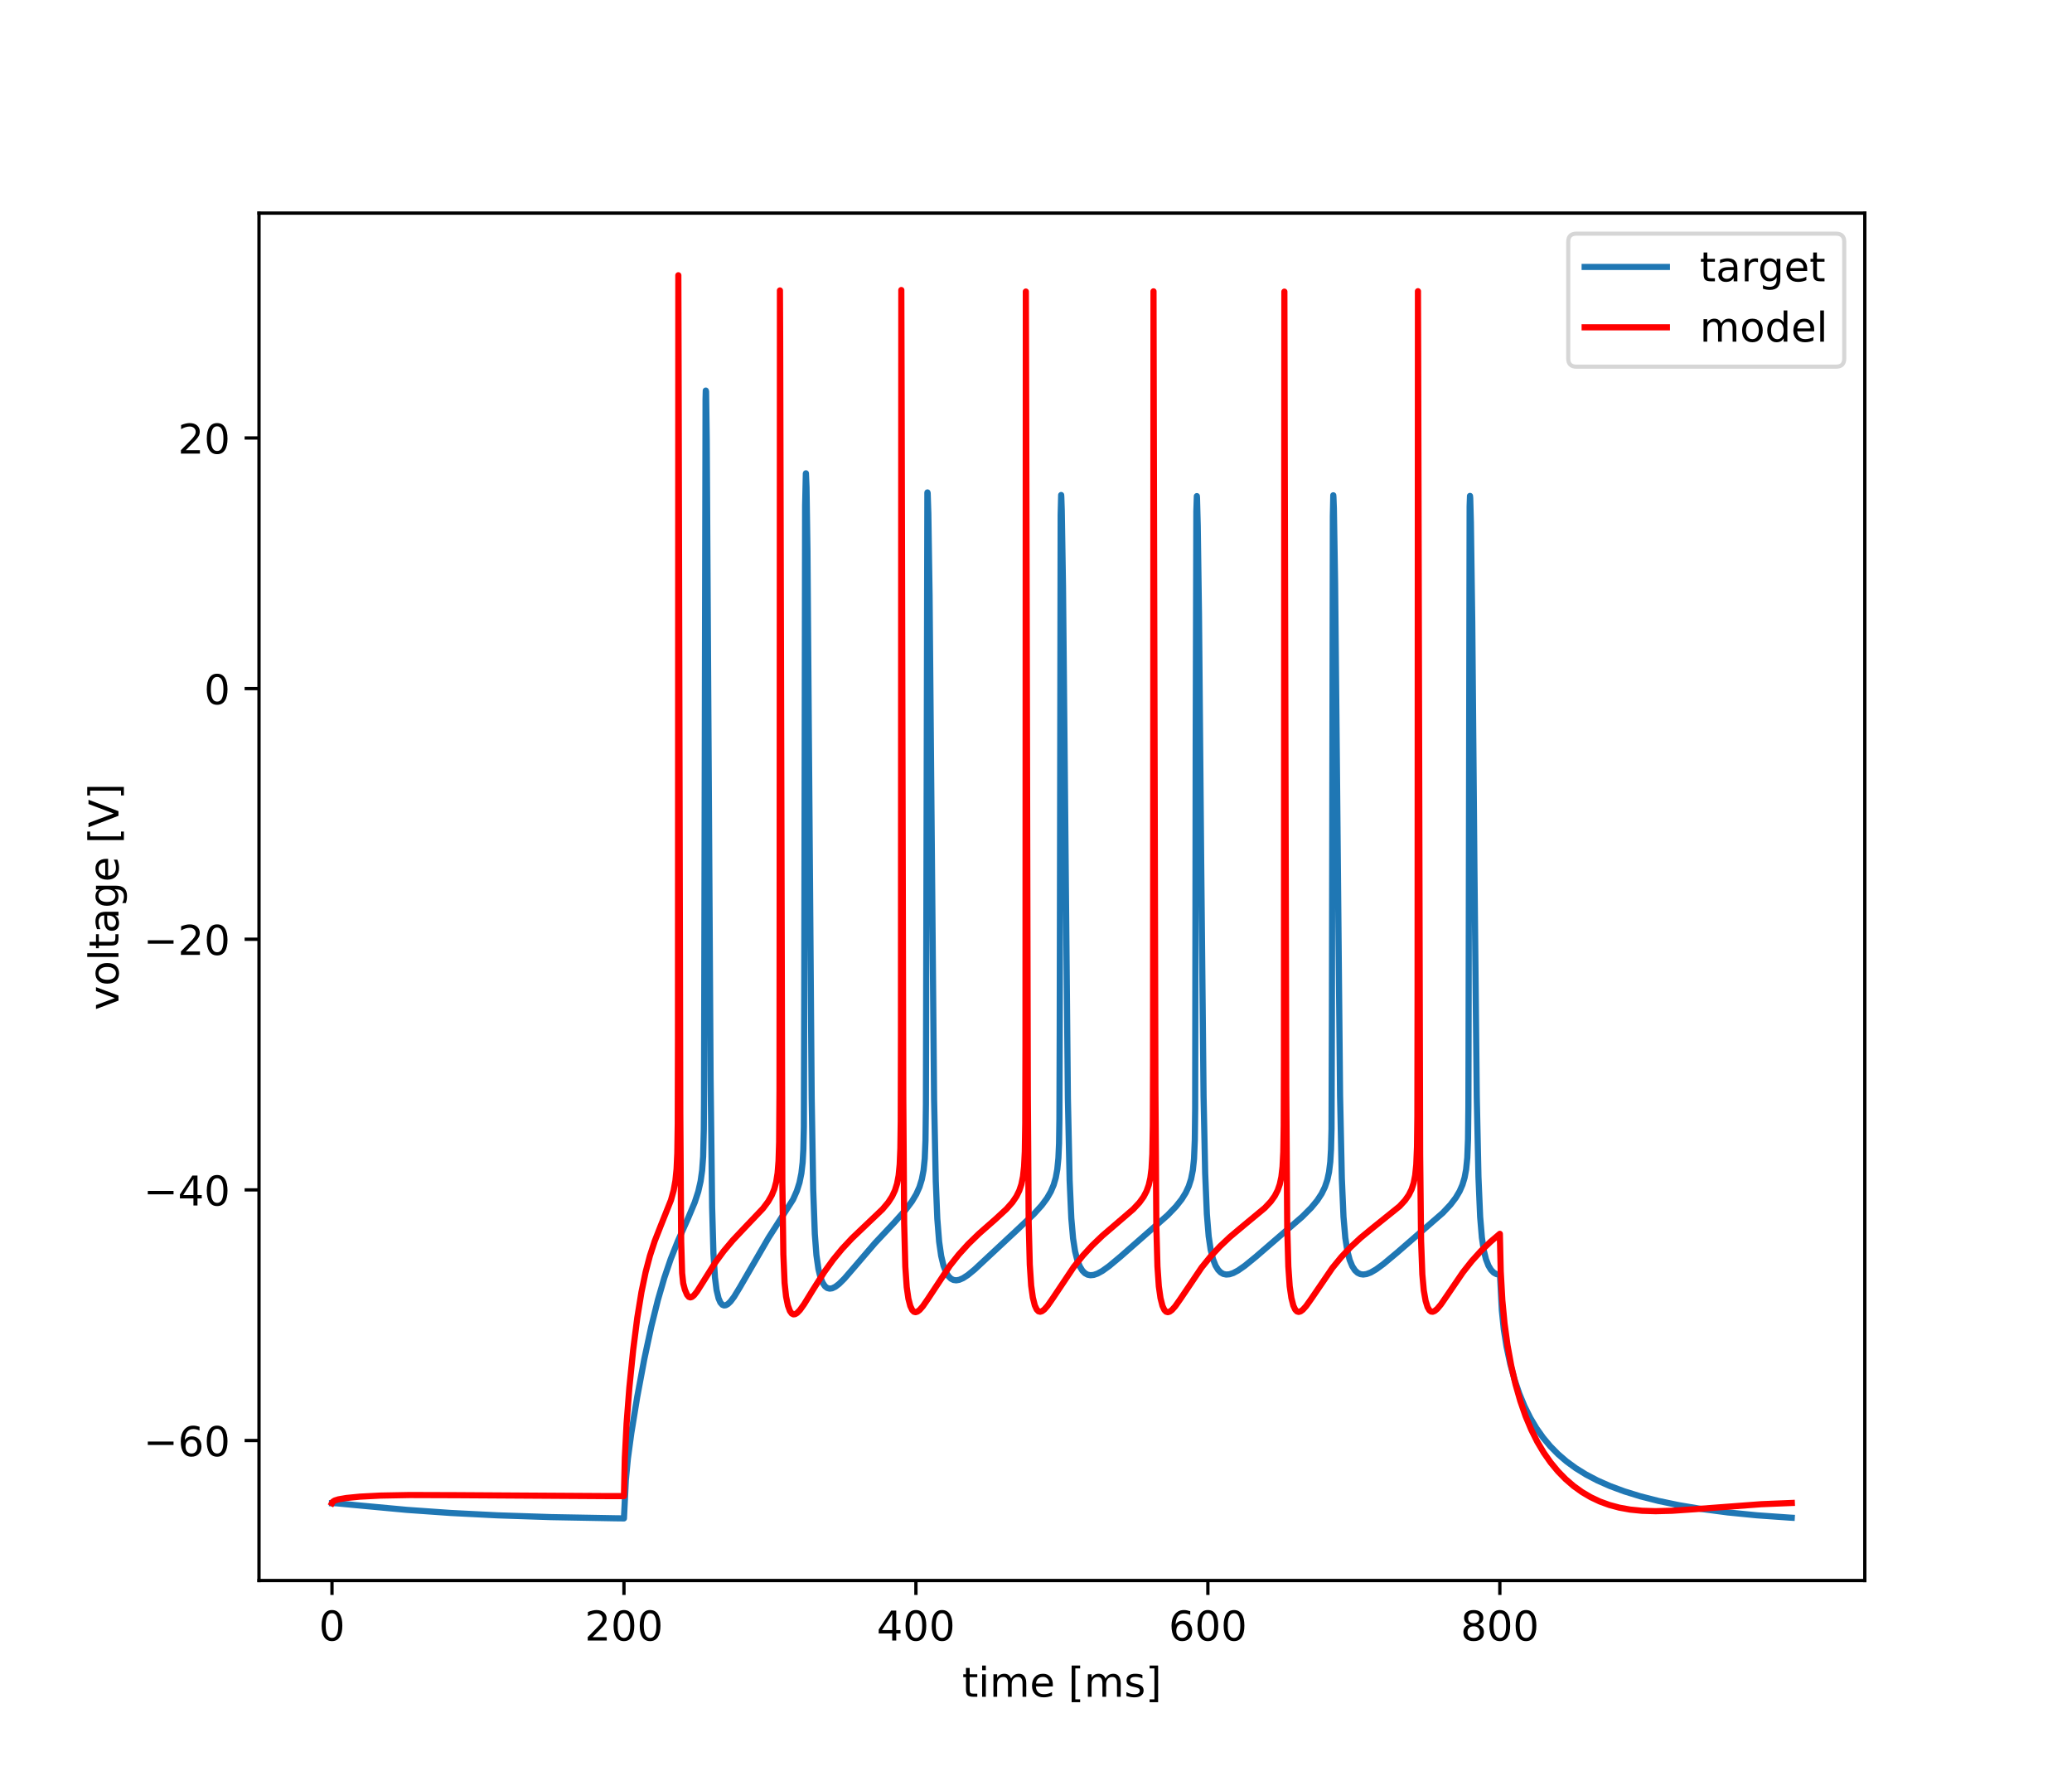 <?xml version="1.0" encoding="utf-8" standalone="no"?>
<!DOCTYPE svg PUBLIC "-//W3C//DTD SVG 1.1//EN"
  "http://www.w3.org/Graphics/SVG/1.1/DTD/svg11.dtd">
<!-- Created with matplotlib (https://matplotlib.org/) -->
<svg height="432pt" version="1.1" viewBox="0 0 504 432" width="504pt" xmlns="http://www.w3.org/2000/svg" xmlns:xlink="http://www.w3.org/1999/xlink">
 <defs>
  <style type="text/css">
*{stroke-linecap:butt;stroke-linejoin:round;}
  </style>
 </defs>
 <g id="figure_1">
  <g id="patch_1">
   <path d="M 0 432 
L 504 432 
L 504 0 
L 0 0 
z
" style="fill:#ffffff;"/>
  </g>
  <g id="axes_1">
   <g id="patch_2">
    <path d="M 63 384.48 
L 453.6 384.48 
L 453.6 51.84 
L 63 51.84 
z
" style="fill:#ffffff;"/>
   </g>
   <g id="matplotlib.axis_1">
    <g id="xtick_1">
     <g id="line2d_1">
      <defs>
       <path d="M 0 0 
L 0 3.5 
" id="md2b9aa6138" style="stroke:#000000;stroke-width:0.8;"/>
      </defs>
      <g>
       <use style="stroke:#000000;stroke-width:0.8;" x="80.755" xlink:href="#md2b9aa6138" y="384.48"/>
      </g>
     </g>
     <g id="text_1">
      <!-- 0 -->
      <defs>
       <path d="M 31.781 66.406 
Q 24.172 66.406 20.328 58.906 
Q 16.5 51.422 16.5 36.375 
Q 16.5 21.391 20.328 13.891 
Q 24.172 6.391 31.781 6.391 
Q 39.453 6.391 43.281 13.891 
Q 47.125 21.391 47.125 36.375 
Q 47.125 51.422 43.281 58.906 
Q 39.453 66.406 31.781 66.406 
z
M 31.781 74.219 
Q 44.047 74.219 50.516 64.516 
Q 56.984 54.828 56.984 36.375 
Q 56.984 17.969 50.516 8.266 
Q 44.047 -1.422 31.781 -1.422 
Q 19.531 -1.422 13.062 8.266 
Q 6.594 17.969 6.594 36.375 
Q 6.594 54.828 13.062 64.516 
Q 19.531 74.219 31.781 74.219 
z
" id="DejaVuSans-48"/>
      </defs>
      <g transform="translate(77.573 399.078)scale(0.1 -0.1)">
       <use xlink:href="#DejaVuSans-48"/>
      </g>
     </g>
    </g>
    <g id="xtick_2">
     <g id="line2d_2">
      <g>
       <use style="stroke:#000000;stroke-width:0.8;" x="151.773" xlink:href="#md2b9aa6138" y="384.48"/>
      </g>
     </g>
     <g id="text_2">
      <!-- 200 -->
      <defs>
       <path d="M 19.188 8.297 
L 53.609 8.297 
L 53.609 0 
L 7.328 0 
L 7.328 8.297 
Q 12.938 14.109 22.625 23.891 
Q 32.328 33.688 34.812 36.531 
Q 39.547 41.844 41.422 45.531 
Q 43.312 49.219 43.312 52.781 
Q 43.312 58.594 39.234 62.25 
Q 35.156 65.922 28.609 65.922 
Q 23.969 65.922 18.812 64.312 
Q 13.672 62.703 7.812 59.422 
L 7.812 69.391 
Q 13.766 71.781 18.938 73 
Q 24.125 74.219 28.422 74.219 
Q 39.75 74.219 46.484 68.547 
Q 53.219 62.891 53.219 53.422 
Q 53.219 48.922 51.531 44.891 
Q 49.859 40.875 45.406 35.406 
Q 44.188 33.984 37.641 27.219 
Q 31.109 20.453 19.188 8.297 
z
" id="DejaVuSans-50"/>
      </defs>
      <g transform="translate(142.229 399.078)scale(0.1 -0.1)">
       <use xlink:href="#DejaVuSans-50"/>
       <use x="63.623" xlink:href="#DejaVuSans-48"/>
       <use x="127.246" xlink:href="#DejaVuSans-48"/>
      </g>
     </g>
    </g>
    <g id="xtick_3">
     <g id="line2d_3">
      <g>
       <use style="stroke:#000000;stroke-width:0.8;" x="222.791" xlink:href="#md2b9aa6138" y="384.48"/>
      </g>
     </g>
     <g id="text_3">
      <!-- 400 -->
      <defs>
       <path d="M 37.797 64.312 
L 12.891 25.391 
L 37.797 25.391 
z
M 35.203 72.906 
L 47.609 72.906 
L 47.609 25.391 
L 58.016 25.391 
L 58.016 17.188 
L 47.609 17.188 
L 47.609 0 
L 37.797 0 
L 37.797 17.188 
L 4.891 17.188 
L 4.891 26.703 
z
" id="DejaVuSans-52"/>
      </defs>
      <g transform="translate(213.247 399.078)scale(0.1 -0.1)">
       <use xlink:href="#DejaVuSans-52"/>
       <use x="63.623" xlink:href="#DejaVuSans-48"/>
       <use x="127.246" xlink:href="#DejaVuSans-48"/>
      </g>
     </g>
    </g>
    <g id="xtick_4">
     <g id="line2d_4">
      <g>
       <use style="stroke:#000000;stroke-width:0.8;" x="293.809" xlink:href="#md2b9aa6138" y="384.48"/>
      </g>
     </g>
     <g id="text_4">
      <!-- 600 -->
      <defs>
       <path d="M 33.016 40.375 
Q 26.375 40.375 22.484 35.828 
Q 18.609 31.297 18.609 23.391 
Q 18.609 15.531 22.484 10.953 
Q 26.375 6.391 33.016 6.391 
Q 39.656 6.391 43.531 10.953 
Q 47.406 15.531 47.406 23.391 
Q 47.406 31.297 43.531 35.828 
Q 39.656 40.375 33.016 40.375 
z
M 52.594 71.297 
L 52.594 62.312 
Q 48.875 64.062 45.094 64.984 
Q 41.312 65.922 37.594 65.922 
Q 27.828 65.922 22.672 59.328 
Q 17.531 52.734 16.797 39.406 
Q 19.672 43.656 24.016 45.922 
Q 28.375 48.188 33.594 48.188 
Q 44.578 48.188 50.953 41.516 
Q 57.328 34.859 57.328 23.391 
Q 57.328 12.156 50.688 5.359 
Q 44.047 -1.422 33.016 -1.422 
Q 20.359 -1.422 13.672 8.266 
Q 6.984 17.969 6.984 36.375 
Q 6.984 53.656 15.188 63.938 
Q 23.391 74.219 37.203 74.219 
Q 40.922 74.219 44.703 73.484 
Q 48.484 72.75 52.594 71.297 
z
" id="DejaVuSans-54"/>
      </defs>
      <g transform="translate(284.265 399.078)scale(0.1 -0.1)">
       <use xlink:href="#DejaVuSans-54"/>
       <use x="63.623" xlink:href="#DejaVuSans-48"/>
       <use x="127.246" xlink:href="#DejaVuSans-48"/>
      </g>
     </g>
    </g>
    <g id="xtick_5">
     <g id="line2d_5">
      <g>
       <use style="stroke:#000000;stroke-width:0.8;" x="364.827" xlink:href="#md2b9aa6138" y="384.48"/>
      </g>
     </g>
     <g id="text_5">
      <!-- 800 -->
      <defs>
       <path d="M 31.781 34.625 
Q 24.75 34.625 20.719 30.859 
Q 16.703 27.094 16.703 20.516 
Q 16.703 13.922 20.719 10.156 
Q 24.75 6.391 31.781 6.391 
Q 38.812 6.391 42.859 10.172 
Q 46.922 13.969 46.922 20.516 
Q 46.922 27.094 42.891 30.859 
Q 38.875 34.625 31.781 34.625 
z
M 21.922 38.812 
Q 15.578 40.375 12.031 44.719 
Q 8.5 49.078 8.5 55.328 
Q 8.5 64.062 14.719 69.141 
Q 20.953 74.219 31.781 74.219 
Q 42.672 74.219 48.875 69.141 
Q 55.078 64.062 55.078 55.328 
Q 55.078 49.078 51.531 44.719 
Q 48 40.375 41.703 38.812 
Q 48.828 37.156 52.797 32.312 
Q 56.781 27.484 56.781 20.516 
Q 56.781 9.906 50.312 4.234 
Q 43.844 -1.422 31.781 -1.422 
Q 19.734 -1.422 13.25 4.234 
Q 6.781 9.906 6.781 20.516 
Q 6.781 27.484 10.781 32.312 
Q 14.797 37.156 21.922 38.812 
z
M 18.312 54.391 
Q 18.312 48.734 21.844 45.562 
Q 25.391 42.391 31.781 42.391 
Q 38.141 42.391 41.719 45.562 
Q 45.312 48.734 45.312 54.391 
Q 45.312 60.062 41.719 63.234 
Q 38.141 66.406 31.781 66.406 
Q 25.391 66.406 21.844 63.234 
Q 18.312 60.062 18.312 54.391 
z
" id="DejaVuSans-56"/>
      </defs>
      <g transform="translate(355.284 399.078)scale(0.1 -0.1)">
       <use xlink:href="#DejaVuSans-56"/>
       <use x="63.623" xlink:href="#DejaVuSans-48"/>
       <use x="127.246" xlink:href="#DejaVuSans-48"/>
      </g>
     </g>
    </g>
    <g id="text_6">
     <!-- time [ms] -->
     <defs>
      <path d="M 18.312 70.219 
L 18.312 54.688 
L 36.812 54.688 
L 36.812 47.703 
L 18.312 47.703 
L 18.312 18.016 
Q 18.312 11.328 20.141 9.422 
Q 21.969 7.516 27.594 7.516 
L 36.812 7.516 
L 36.812 0 
L 27.594 0 
Q 17.188 0 13.234 3.875 
Q 9.281 7.766 9.281 18.016 
L 9.281 47.703 
L 2.688 47.703 
L 2.688 54.688 
L 9.281 54.688 
L 9.281 70.219 
z
" id="DejaVuSans-116"/>
      <path d="M 9.422 54.688 
L 18.406 54.688 
L 18.406 0 
L 9.422 0 
z
M 9.422 75.984 
L 18.406 75.984 
L 18.406 64.594 
L 9.422 64.594 
z
" id="DejaVuSans-105"/>
      <path d="M 52 44.188 
Q 55.375 50.25 60.062 53.125 
Q 64.75 56 71.094 56 
Q 79.641 56 84.281 50.016 
Q 88.922 44.047 88.922 33.016 
L 88.922 0 
L 79.891 0 
L 79.891 32.719 
Q 79.891 40.578 77.094 44.375 
Q 74.312 48.188 68.609 48.188 
Q 61.625 48.188 57.562 43.547 
Q 53.516 38.922 53.516 30.906 
L 53.516 0 
L 44.484 0 
L 44.484 32.719 
Q 44.484 40.625 41.703 44.406 
Q 38.922 48.188 33.109 48.188 
Q 26.219 48.188 22.156 43.531 
Q 18.109 38.875 18.109 30.906 
L 18.109 0 
L 9.078 0 
L 9.078 54.688 
L 18.109 54.688 
L 18.109 46.188 
Q 21.188 51.219 25.484 53.609 
Q 29.781 56 35.688 56 
Q 41.656 56 45.828 52.969 
Q 50 49.953 52 44.188 
z
" id="DejaVuSans-109"/>
      <path d="M 56.203 29.594 
L 56.203 25.203 
L 14.891 25.203 
Q 15.484 15.922 20.484 11.062 
Q 25.484 6.203 34.422 6.203 
Q 39.594 6.203 44.453 7.469 
Q 49.312 8.734 54.109 11.281 
L 54.109 2.781 
Q 49.266 0.734 44.188 -0.344 
Q 39.109 -1.422 33.891 -1.422 
Q 20.797 -1.422 13.156 6.188 
Q 5.516 13.812 5.516 26.812 
Q 5.516 40.234 12.766 48.109 
Q 20.016 56 32.328 56 
Q 43.359 56 49.781 48.891 
Q 56.203 41.797 56.203 29.594 
z
M 47.219 32.234 
Q 47.125 39.594 43.094 43.984 
Q 39.062 48.391 32.422 48.391 
Q 24.906 48.391 20.391 44.141 
Q 15.875 39.891 15.188 32.172 
z
" id="DejaVuSans-101"/>
      <path id="DejaVuSans-32"/>
      <path d="M 8.594 75.984 
L 29.297 75.984 
L 29.297 69 
L 17.578 69 
L 17.578 -6.203 
L 29.297 -6.203 
L 29.297 -13.188 
L 8.594 -13.188 
z
" id="DejaVuSans-91"/>
      <path d="M 44.281 53.078 
L 44.281 44.578 
Q 40.484 46.531 36.375 47.5 
Q 32.281 48.484 27.875 48.484 
Q 21.188 48.484 17.844 46.438 
Q 14.5 44.391 14.5 40.281 
Q 14.5 37.156 16.891 35.375 
Q 19.281 33.594 26.516 31.984 
L 29.594 31.297 
Q 39.156 29.25 43.188 25.516 
Q 47.219 21.781 47.219 15.094 
Q 47.219 7.469 41.188 3.016 
Q 35.156 -1.422 24.609 -1.422 
Q 20.219 -1.422 15.453 -0.562 
Q 10.688 0.297 5.422 2 
L 5.422 11.281 
Q 10.406 8.688 15.234 7.391 
Q 20.062 6.109 24.812 6.109 
Q 31.156 6.109 34.562 8.281 
Q 37.984 10.453 37.984 14.406 
Q 37.984 18.062 35.516 20.016 
Q 33.062 21.969 24.703 23.781 
L 21.578 24.516 
Q 13.234 26.266 9.516 29.906 
Q 5.812 33.547 5.812 39.891 
Q 5.812 47.609 11.281 51.797 
Q 16.75 56 26.812 56 
Q 31.781 56 36.172 55.266 
Q 40.578 54.547 44.281 53.078 
z
" id="DejaVuSans-115"/>
      <path d="M 30.422 75.984 
L 30.422 -13.188 
L 9.719 -13.188 
L 9.719 -6.203 
L 21.391 -6.203 
L 21.391 69 
L 9.719 69 
L 9.719 75.984 
z
" id="DejaVuSans-93"/>
     </defs>
     <g transform="translate(234.038 412.757)scale(0.1 -0.1)">
      <use xlink:href="#DejaVuSans-116"/>
      <use x="39.209" xlink:href="#DejaVuSans-105"/>
      <use x="66.992" xlink:href="#DejaVuSans-109"/>
      <use x="164.404" xlink:href="#DejaVuSans-101"/>
      <use x="225.928" xlink:href="#DejaVuSans-32"/>
      <use x="257.715" xlink:href="#DejaVuSans-91"/>
      <use x="296.729" xlink:href="#DejaVuSans-109"/>
      <use x="394.141" xlink:href="#DejaVuSans-115"/>
      <use x="446.24" xlink:href="#DejaVuSans-93"/>
     </g>
    </g>
   </g>
   <g id="matplotlib.axis_2">
    <g id="ytick_1">
     <g id="line2d_6">
      <defs>
       <path d="M 0 0 
L -3.5 0 
" id="ma80b6b6907" style="stroke:#000000;stroke-width:0.8;"/>
      </defs>
      <g>
       <use style="stroke:#000000;stroke-width:0.8;" x="63" xlink:href="#ma80b6b6907" y="350.42"/>
      </g>
     </g>
     <g id="text_7">
      <!-- −60 -->
      <defs>
       <path d="M 10.594 35.5 
L 73.188 35.5 
L 73.188 27.203 
L 10.594 27.203 
z
" id="DejaVuSans-8722"/>
      </defs>
      <g transform="translate(34.895 354.219)scale(0.1 -0.1)">
       <use xlink:href="#DejaVuSans-8722"/>
       <use x="83.789" xlink:href="#DejaVuSans-54"/>
       <use x="147.412" xlink:href="#DejaVuSans-48"/>
      </g>
     </g>
    </g>
    <g id="ytick_2">
     <g id="line2d_7">
      <g>
       <use style="stroke:#000000;stroke-width:0.8;" x="63" xlink:href="#ma80b6b6907" y="289.45"/>
      </g>
     </g>
     <g id="text_8">
      <!-- −40 -->
      <g transform="translate(34.895 293.25)scale(0.1 -0.1)">
       <use xlink:href="#DejaVuSans-8722"/>
       <use x="83.789" xlink:href="#DejaVuSans-52"/>
       <use x="147.412" xlink:href="#DejaVuSans-48"/>
      </g>
     </g>
    </g>
    <g id="ytick_3">
     <g id="line2d_8">
      <g>
       <use style="stroke:#000000;stroke-width:0.8;" x="63" xlink:href="#ma80b6b6907" y="228.481"/>
      </g>
     </g>
     <g id="text_9">
      <!-- −20 -->
      <g transform="translate(34.895 232.28)scale(0.1 -0.1)">
       <use xlink:href="#DejaVuSans-8722"/>
       <use x="83.789" xlink:href="#DejaVuSans-50"/>
       <use x="147.412" xlink:href="#DejaVuSans-48"/>
      </g>
     </g>
    </g>
    <g id="ytick_4">
     <g id="line2d_9">
      <g>
       <use style="stroke:#000000;stroke-width:0.8;" x="63" xlink:href="#ma80b6b6907" y="167.511"/>
      </g>
     </g>
     <g id="text_10">
      <!-- 0 -->
      <g transform="translate(49.638 171.311)scale(0.1 -0.1)">
       <use xlink:href="#DejaVuSans-48"/>
      </g>
     </g>
    </g>
    <g id="ytick_5">
     <g id="line2d_10">
      <g>
       <use style="stroke:#000000;stroke-width:0.8;" x="63" xlink:href="#ma80b6b6907" y="106.542"/>
      </g>
     </g>
     <g id="text_11">
      <!-- 20 -->
      <g transform="translate(43.275 110.341)scale(0.1 -0.1)">
       <use xlink:href="#DejaVuSans-50"/>
       <use x="63.623" xlink:href="#DejaVuSans-48"/>
      </g>
     </g>
    </g>
    <g id="text_12">
     <!-- voltage [V] -->
     <defs>
      <path d="M 2.984 54.688 
L 12.5 54.688 
L 29.594 8.797 
L 46.688 54.688 
L 56.203 54.688 
L 35.688 0 
L 23.484 0 
z
" id="DejaVuSans-118"/>
      <path d="M 30.609 48.391 
Q 23.391 48.391 19.188 42.75 
Q 14.984 37.109 14.984 27.297 
Q 14.984 17.484 19.156 11.844 
Q 23.344 6.203 30.609 6.203 
Q 37.797 6.203 41.984 11.859 
Q 46.188 17.531 46.188 27.297 
Q 46.188 37.016 41.984 42.703 
Q 37.797 48.391 30.609 48.391 
z
M 30.609 56 
Q 42.328 56 49.016 48.375 
Q 55.719 40.766 55.719 27.297 
Q 55.719 13.875 49.016 6.219 
Q 42.328 -1.422 30.609 -1.422 
Q 18.844 -1.422 12.172 6.219 
Q 5.516 13.875 5.516 27.297 
Q 5.516 40.766 12.172 48.375 
Q 18.844 56 30.609 56 
z
" id="DejaVuSans-111"/>
      <path d="M 9.422 75.984 
L 18.406 75.984 
L 18.406 0 
L 9.422 0 
z
" id="DejaVuSans-108"/>
      <path d="M 34.281 27.484 
Q 23.391 27.484 19.188 25 
Q 14.984 22.516 14.984 16.5 
Q 14.984 11.719 18.141 8.906 
Q 21.297 6.109 26.703 6.109 
Q 34.188 6.109 38.703 11.406 
Q 43.219 16.703 43.219 25.484 
L 43.219 27.484 
z
M 52.203 31.203 
L 52.203 0 
L 43.219 0 
L 43.219 8.297 
Q 40.141 3.328 35.547 0.953 
Q 30.953 -1.422 24.312 -1.422 
Q 15.922 -1.422 10.953 3.297 
Q 6 8.016 6 15.922 
Q 6 25.141 12.172 29.828 
Q 18.359 34.516 30.609 34.516 
L 43.219 34.516 
L 43.219 35.406 
Q 43.219 41.609 39.141 45 
Q 35.062 48.391 27.688 48.391 
Q 23 48.391 18.547 47.266 
Q 14.109 46.141 10.016 43.891 
L 10.016 52.203 
Q 14.938 54.109 19.578 55.047 
Q 24.219 56 28.609 56 
Q 40.484 56 46.344 49.844 
Q 52.203 43.703 52.203 31.203 
z
" id="DejaVuSans-97"/>
      <path d="M 45.406 27.984 
Q 45.406 37.75 41.375 43.109 
Q 37.359 48.484 30.078 48.484 
Q 22.859 48.484 18.828 43.109 
Q 14.797 37.75 14.797 27.984 
Q 14.797 18.266 18.828 12.891 
Q 22.859 7.516 30.078 7.516 
Q 37.359 7.516 41.375 12.891 
Q 45.406 18.266 45.406 27.984 
z
M 54.391 6.781 
Q 54.391 -7.172 48.188 -13.984 
Q 42 -20.797 29.203 -20.797 
Q 24.469 -20.797 20.266 -20.094 
Q 16.062 -19.391 12.109 -17.922 
L 12.109 -9.188 
Q 16.062 -11.328 19.922 -12.344 
Q 23.781 -13.375 27.781 -13.375 
Q 36.625 -13.375 41.016 -8.766 
Q 45.406 -4.156 45.406 5.172 
L 45.406 9.625 
Q 42.625 4.781 38.281 2.391 
Q 33.938 0 27.875 0 
Q 17.828 0 11.672 7.656 
Q 5.516 15.328 5.516 27.984 
Q 5.516 40.672 11.672 48.328 
Q 17.828 56 27.875 56 
Q 33.938 56 38.281 53.609 
Q 42.625 51.219 45.406 46.391 
L 45.406 54.688 
L 54.391 54.688 
z
" id="DejaVuSans-103"/>
      <path d="M 28.609 0 
L 0.781 72.906 
L 11.078 72.906 
L 34.188 11.531 
L 57.328 72.906 
L 67.578 72.906 
L 39.797 0 
z
" id="DejaVuSans-86"/>
     </defs>
     <g transform="translate(28.816 245.754)rotate(-90)scale(0.1 -0.1)">
      <use xlink:href="#DejaVuSans-118"/>
      <use x="59.18" xlink:href="#DejaVuSans-111"/>
      <use x="120.361" xlink:href="#DejaVuSans-108"/>
      <use x="148.145" xlink:href="#DejaVuSans-116"/>
      <use x="187.354" xlink:href="#DejaVuSans-97"/>
      <use x="248.633" xlink:href="#DejaVuSans-103"/>
      <use x="312.109" xlink:href="#DejaVuSans-101"/>
      <use x="373.633" xlink:href="#DejaVuSans-32"/>
      <use x="405.42" xlink:href="#DejaVuSans-91"/>
      <use x="444.434" xlink:href="#DejaVuSans-86"/>
      <use x="512.842" xlink:href="#DejaVuSans-93"/>
     </g>
    </g>
   </g>
   <g id="line2d_11">
    <path clip-path="url(#p004e9f7138)" d="M 80.755 365.662 
L 81.749 365.677 
L 86.472 366.131 
L 98.971 367.292 
L 109.57 368.039 
L 121.022 368.62 
L 134.036 369.052 
L 149.571 369.335 
L 151.773 369.36 
L 151.862 367.523 
L 152.234 360.037 
L 152.731 354.798 
L 153.566 348.608 
L 154.986 339.886 
L 156.726 330.593 
L 158.431 322.659 
L 160.029 316.227 
L 161.591 310.843 
L 163.153 306.257 
L 164.858 301.966 
L 167.397 296.286 
L 168.995 292.47 
L 169.847 289.855 
L 170.415 287.368 
L 170.788 284.725 
L 171.036 281.335 
L 171.196 274.768 
L 171.249 267.468 
L 171.622 97.14 
L 171.676 95.013 
L 171.747 95.232 
L 171.906 106.892 
L 172.19 154.774 
L 172.847 262.279 
L 173.22 293.641 
L 173.54 304.888 
L 173.913 310.753 
L 174.303 313.822 
L 174.783 315.831 
L 175.226 316.844 
L 175.706 317.395 
L 176.114 317.56 
L 176.54 317.512 
L 177.037 317.238 
L 177.694 316.61 
L 178.564 315.453 
L 179.931 313.205 
L 186.944 301.105 
L 192.91 291.787 
L 193.833 289.694 
L 194.472 287.671 
L 194.934 285.404 
L 195.236 282.781 
L 195.413 279.628 
L 195.538 274.137 
L 195.626 242.767 
L 195.84 123.018 
L 196.017 115.175 
L 196.035 115.137 
L 196.177 118.535 
L 196.408 134.052 
L 196.745 178.402 
L 197.437 267.08 
L 197.81 289.555 
L 198.201 300.207 
L 198.591 305.329 
L 199.071 308.688 
L 199.55 310.658 
L 200.083 312.016 
L 200.669 312.893 
L 201.219 313.322 
L 201.805 313.475 
L 202.426 313.386 
L 203.19 313.02 
L 204.095 312.329 
L 205.391 311.043 
L 207.558 308.536 
L 212.831 302.394 
L 217.518 297.404 
L 220.305 294.281 
L 221.814 292.271 
L 222.88 290.489 
L 223.661 288.738 
L 224.229 286.896 
L 224.655 284.663 
L 224.939 281.838 
L 225.117 277.453 
L 225.223 268.575 
L 225.578 119.896 
L 225.596 119.787 
L 225.649 119.949 
L 225.809 124.927 
L 226.111 144.756 
L 226.484 187.148 
L 227.212 267.358 
L 227.62 287.335 
L 227.993 296.451 
L 228.437 302.047 
L 228.934 305.505 
L 229.502 307.876 
L 230.106 309.456 
L 230.692 310.429 
L 231.313 311.049 
L 231.917 311.359 
L 232.591 311.451 
L 233.319 311.328 
L 234.243 310.933 
L 235.432 310.161 
L 237.083 308.804 
L 240.173 305.919 
L 246.831 299.717 
L 251.447 295.365 
L 253.382 293.23 
L 254.678 291.478 
L 255.601 289.877 
L 256.294 288.249 
L 256.809 286.484 
L 257.181 284.439 
L 257.448 281.712 
L 257.608 278.125 
L 257.696 272.212 
L 257.767 251.16 
L 257.998 125.205 
L 258.122 120.416 
L 258.158 120.969 
L 258.264 124.13 
L 258.566 142.672 
L 258.957 182.996 
L 259.756 267.205 
L 260.182 287.131 
L 260.59 296.344 
L 261.016 301.239 
L 261.496 304.347 
L 262.028 306.475 
L 262.65 308.063 
L 263.271 309.08 
L 263.893 309.712 
L 264.55 310.078 
L 265.242 310.213 
L 266.041 310.134 
L 266.964 309.814 
L 268.154 309.159 
L 269.787 307.987 
L 272.504 305.723 
L 284.009 295.618 
L 286.033 293.514 
L 287.435 291.743 
L 288.429 290.14 
L 289.157 288.566 
L 289.726 286.792 
L 290.152 284.635 
L 290.436 281.924 
L 290.631 277.259 
L 290.72 269.624 
L 290.844 181.151 
L 291.004 124.423 
L 291.128 120.682 
L 291.164 121.164 
L 291.341 127.937 
L 291.643 149.441 
L 292.176 209.362 
L 292.762 266.742 
L 293.152 285.421 
L 293.561 295.354 
L 294.004 300.753 
L 294.484 303.98 
L 295.052 306.283 
L 295.673 307.87 
L 296.295 308.888 
L 296.934 309.539 
L 297.573 309.899 
L 298.265 310.044 
L 299.064 309.978 
L 299.988 309.675 
L 301.177 309.042 
L 302.793 307.914 
L 305.492 305.712 
L 316.748 295.992 
L 318.95 293.784 
L 320.405 292.026 
L 321.488 290.369 
L 322.27 288.766 
L 322.856 287.045 
L 323.282 285.083 
L 323.583 282.613 
L 323.761 279.642 
L 323.885 274.619 
L 323.974 247.825 
L 324.205 125.556 
L 324.311 120.484 
L 324.347 120.92 
L 324.453 123.662 
L 324.755 141.912 
L 325.164 183.393 
L 325.963 266.579 
L 326.389 286.583 
L 326.797 296.004 
L 327.241 301.151 
L 327.738 304.331 
L 328.306 306.513 
L 328.928 308.019 
L 329.584 309.024 
L 330.241 309.627 
L 330.898 309.941 
L 331.591 310.039 
L 332.407 309.928 
L 333.419 309.548 
L 334.716 308.799 
L 336.527 307.471 
L 339.811 304.731 
L 350.961 295.037 
L 352.825 293.047 
L 354.121 291.346 
L 355.045 289.784 
L 355.737 288.191 
L 356.252 286.467 
L 356.625 284.478 
L 356.909 281.632 
L 357.086 277.077 
L 357.175 269.194 
L 357.211 256.349 
L 357.477 123.221 
L 357.566 120.633 
L 357.619 121.165 
L 357.779 127.114 
L 358.116 151.317 
L 358.649 211.773 
L 359.217 266.969 
L 359.625 286.337 
L 360.034 295.974 
L 360.46 301.062 
L 360.939 304.239 
L 361.454 306.321 
L 362.058 307.881 
L 362.679 308.91 
L 363.336 309.578 
L 363.993 309.937 
L 364.667 310.07 
L 364.863 310.073 
L 364.969 312.079 
L 365.307 318.709 
L 365.786 323.384 
L 366.461 327.601 
L 367.348 331.739 
L 368.396 335.581 
L 369.55 338.998 
L 370.828 342.101 
L 372.213 344.889 
L 373.705 347.401 
L 375.338 349.714 
L 377.078 351.797 
L 378.978 353.724 
L 381.037 355.497 
L 383.274 357.133 
L 385.778 358.685 
L 388.547 360.137 
L 391.637 361.501 
L 395.099 362.783 
L 398.987 363.985 
L 403.408 365.114 
L 408.379 366.151 
L 413.972 367.088 
L 420.275 367.914 
L 427.377 368.615 
L 435.419 369.18 
L 435.828 369.203 
L 435.828 369.203 
" style="fill:none;stroke:#1f77b4;stroke-linecap:square;stroke-width:1.5;"/>
   </g>
   <g id="line2d_12">
    <path clip-path="url(#p004e9f7138)" d="M 80.755 365.662 
L 80.95 365.316 
L 81.411 365.017 
L 82.335 364.729 
L 84.234 364.401 
L 87.537 364.072 
L 92.526 363.814 
L 99.663 363.679 
L 110.92 363.716 
L 147.831 363.942 
L 151.773 363.944 
L 151.986 354.704 
L 152.412 346.316 
L 153.087 337.543 
L 154.01 328.425 
L 155.022 320.518 
L 156.034 314.299 
L 157.046 309.436 
L 158.093 305.464 
L 159.265 301.886 
L 160.739 298.131 
L 163.207 291.949 
L 163.864 289.576 
L 164.29 287.209 
L 164.574 284.392 
L 164.751 280.53 
L 164.858 273.288 
L 164.911 252.606 
L 165 66.96 
L 165.089 99.518 
L 165.479 271.015 
L 165.692 302.059 
L 165.923 309.693 
L 166.189 312.179 
L 166.598 313.728 
L 167.13 314.983 
L 167.557 315.487 
L 167.929 315.608 
L 168.32 315.49 
L 168.817 315.083 
L 169.545 314.166 
L 170.877 312.063 
L 173.966 307.16 
L 176.008 304.378 
L 178.227 301.733 
L 180.997 298.797 
L 185.595 293.968 
L 186.856 292.278 
L 187.726 290.749 
L 188.347 289.221 
L 188.809 287.499 
L 189.146 285.36 
L 189.377 282.427 
L 189.519 277.848 
L 189.608 265.238 
L 189.643 222.931 
L 189.714 70.657 
L 189.767 82.136 
L 190.3 287.623 
L 190.549 305.142 
L 190.85 312.104 
L 191.206 315.401 
L 191.667 317.616 
L 192.147 318.916 
L 192.59 319.528 
L 192.999 319.732 
L 193.407 319.684 
L 193.904 319.381 
L 194.579 318.682 
L 195.591 317.27 
L 197.668 313.891 
L 200.473 309.466 
L 202.657 306.441 
L 204.859 303.77 
L 207.273 301.195 
L 210.327 298.285 
L 214.677 294.145 
L 216.062 292.497 
L 217.003 291.047 
L 217.695 289.574 
L 218.21 287.935 
L 218.583 285.967 
L 218.849 283.245 
L 219.009 279.375 
L 219.098 272.818 
L 219.151 251.66 
L 219.24 70.552 
L 219.329 102.175 
L 219.719 267.014 
L 219.932 297.58 
L 220.216 308.143 
L 220.554 313.102 
L 220.962 315.922 
L 221.424 317.698 
L 221.885 318.675 
L 222.312 319.098 
L 222.702 319.197 
L 223.146 319.067 
L 223.696 318.656 
L 224.478 317.764 
L 225.72 315.962 
L 231.047 307.904 
L 233.231 305.158 
L 235.521 302.637 
L 238.113 300.122 
L 242.037 296.672 
L 244.842 294.082 
L 246.262 292.475 
L 247.239 291.039 
L 247.931 289.636 
L 248.446 288.096 
L 248.837 286.188 
L 249.103 283.762 
L 249.281 280.119 
L 249.387 273.208 
L 249.44 254.596 
L 249.529 70.924 
L 249.618 100.489 
L 250.009 266.341 
L 250.222 297.536 
L 250.488 307.64 
L 250.825 312.74 
L 251.234 315.659 
L 251.713 317.557 
L 252.175 318.552 
L 252.601 318.986 
L 253.009 319.094 
L 253.453 318.967 
L 254.021 318.545 
L 254.82 317.638 
L 256.098 315.8 
L 261.176 308.216 
L 263.36 305.489 
L 265.633 303.009 
L 268.154 300.593 
L 271.438 297.778 
L 275.664 294.136 
L 277.155 292.541 
L 278.167 291.138 
L 278.895 289.75 
L 279.428 288.259 
L 279.819 286.516 
L 280.103 284.237 
L 280.298 280.817 
L 280.422 273.877 
L 280.475 258.853 
L 280.582 70.873 
L 280.688 117.789 
L 281.044 264.618 
L 281.274 298.371 
L 281.541 308.044 
L 281.878 312.935 
L 282.286 315.786 
L 282.766 317.667 
L 283.227 318.656 
L 283.653 319.089 
L 284.062 319.198 
L 284.506 319.075 
L 285.074 318.659 
L 285.873 317.762 
L 287.151 315.943 
L 292.282 308.346 
L 294.466 305.649 
L 296.721 303.218 
L 299.189 300.889 
L 302.26 298.312 
L 307.675 293.822 
L 309.096 292.306 
L 310.072 290.944 
L 310.782 289.567 
L 311.297 288.088 
L 311.688 286.268 
L 311.972 283.782 
L 312.15 280.251 
L 312.256 273.813 
L 312.309 258.539 
L 312.416 70.946 
L 312.522 118.008 
L 312.877 264.602 
L 313.108 298.352 
L 313.375 308.048 
L 313.712 312.901 
L 314.12 315.73 
L 314.6 317.603 
L 315.061 318.589 
L 315.487 319.022 
L 315.896 319.133 
L 316.34 319.013 
L 316.908 318.602 
L 317.707 317.716 
L 318.985 315.917 
L 324.098 308.432 
L 326.282 305.767 
L 328.519 303.386 
L 330.969 301.107 
L 333.917 298.683 
L 340.45 293.427 
L 341.764 292 
L 342.687 290.673 
L 343.362 289.309 
L 343.859 287.796 
L 344.232 285.911 
L 344.498 283.312 
L 344.676 279.004 
L 344.765 271.601 
L 344.818 240.93 
L 344.907 70.841 
L 344.96 86.896 
L 345.439 280.828 
L 345.67 301.858 
L 345.972 309.989 
L 346.327 313.904 
L 346.771 316.429 
L 347.25 317.975 
L 347.694 318.738 
L 348.102 319.049 
L 348.511 319.092 
L 348.972 318.91 
L 349.594 318.397 
L 350.482 317.342 
L 352.026 315.099 
L 355.826 309.524 
L 358.027 306.738 
L 360.229 304.309 
L 362.572 302.057 
L 364.827 300.14 
L 365.04 309.271 
L 365.431 316.286 
L 365.964 321.921 
L 366.692 327.243 
L 367.597 332.221 
L 368.644 336.754 
L 369.816 340.85 
L 371.095 344.518 
L 372.462 347.778 
L 373.935 350.723 
L 375.516 353.384 
L 377.184 355.764 
L 378.96 357.91 
L 380.824 359.817 
L 382.777 361.498 
L 384.819 362.963 
L 386.932 364.207 
L 389.133 365.247 
L 391.441 366.091 
L 393.891 366.748 
L 396.519 367.221 
L 399.413 367.512 
L 402.715 367.614 
L 406.728 367.507 
L 412.445 367.112 
L 428.406 365.913 
L 435.845 365.609 
L 435.845 365.609 
" style="fill:none;stroke:#ff0000;stroke-linecap:square;stroke-width:1.5;"/>
   </g>
   <g id="patch_3">
    <path d="M 63 384.48 
L 63 51.84 
" style="fill:none;stroke:#000000;stroke-linecap:square;stroke-linejoin:miter;stroke-width:0.8;"/>
   </g>
   <g id="patch_4">
    <path d="M 453.6 384.48 
L 453.6 51.84 
" style="fill:none;stroke:#000000;stroke-linecap:square;stroke-linejoin:miter;stroke-width:0.8;"/>
   </g>
   <g id="patch_5">
    <path d="M 63 384.48 
L 453.6 384.48 
" style="fill:none;stroke:#000000;stroke-linecap:square;stroke-linejoin:miter;stroke-width:0.8;"/>
   </g>
   <g id="patch_6">
    <path d="M 63 51.84 
L 453.6 51.84 
" style="fill:none;stroke:#000000;stroke-linecap:square;stroke-linejoin:miter;stroke-width:0.8;"/>
   </g>
   <g id="legend_1">
    <g id="patch_7">
     <path d="M 383.461 89.196 
L 446.6 89.196 
Q 448.6 89.196 448.6 87.196 
L 448.6 58.84 
Q 448.6 56.84 446.6 56.84 
L 383.461 56.84 
Q 381.461 56.84 381.461 58.84 
L 381.461 87.196 
Q 381.461 89.196 383.461 89.196 
z
" style="fill:#ffffff;opacity:0.8;stroke:#cccccc;stroke-linejoin:miter;"/>
    </g>
    <g id="line2d_13">
     <path d="M 385.461 64.938 
L 405.461 64.938 
" style="fill:none;stroke:#1f77b4;stroke-linecap:square;stroke-width:1.5;"/>
    </g>
    <g id="line2d_14"/>
    <g id="text_13">
     <!-- target -->
     <defs>
      <path d="M 41.109 46.297 
Q 39.594 47.172 37.812 47.578 
Q 36.031 48 33.891 48 
Q 26.266 48 22.188 43.047 
Q 18.109 38.094 18.109 28.812 
L 18.109 0 
L 9.078 0 
L 9.078 54.688 
L 18.109 54.688 
L 18.109 46.188 
Q 20.953 51.172 25.484 53.578 
Q 30.031 56 36.531 56 
Q 37.453 56 38.578 55.875 
Q 39.703 55.766 41.062 55.516 
z
" id="DejaVuSans-114"/>
     </defs>
     <g transform="translate(413.461 68.438)scale(0.1 -0.1)">
      <use xlink:href="#DejaVuSans-116"/>
      <use x="39.209" xlink:href="#DejaVuSans-97"/>
      <use x="100.488" xlink:href="#DejaVuSans-114"/>
      <use x="141.586" xlink:href="#DejaVuSans-103"/>
      <use x="205.062" xlink:href="#DejaVuSans-101"/>
      <use x="266.586" xlink:href="#DejaVuSans-116"/>
     </g>
    </g>
    <g id="line2d_15">
     <path d="M 385.461 79.617 
L 405.461 79.617 
" style="fill:none;stroke:#ff0000;stroke-linecap:square;stroke-width:1.5;"/>
    </g>
    <g id="line2d_16"/>
    <g id="text_14">
     <!-- model -->
     <defs>
      <path d="M 45.406 46.391 
L 45.406 75.984 
L 54.391 75.984 
L 54.391 0 
L 45.406 0 
L 45.406 8.203 
Q 42.578 3.328 38.25 0.953 
Q 33.938 -1.422 27.875 -1.422 
Q 17.969 -1.422 11.734 6.484 
Q 5.516 14.406 5.516 27.297 
Q 5.516 40.188 11.734 48.094 
Q 17.969 56 27.875 56 
Q 33.938 56 38.25 53.625 
Q 42.578 51.266 45.406 46.391 
z
M 14.797 27.297 
Q 14.797 17.391 18.875 11.75 
Q 22.953 6.109 30.078 6.109 
Q 37.203 6.109 41.297 11.75 
Q 45.406 17.391 45.406 27.297 
Q 45.406 37.203 41.297 42.844 
Q 37.203 48.484 30.078 48.484 
Q 22.953 48.484 18.875 42.844 
Q 14.797 37.203 14.797 27.297 
z
" id="DejaVuSans-100"/>
     </defs>
     <g transform="translate(413.461 83.117)scale(0.1 -0.1)">
      <use xlink:href="#DejaVuSans-109"/>
      <use x="97.412" xlink:href="#DejaVuSans-111"/>
      <use x="158.594" xlink:href="#DejaVuSans-100"/>
      <use x="222.07" xlink:href="#DejaVuSans-101"/>
      <use x="283.594" xlink:href="#DejaVuSans-108"/>
     </g>
    </g>
   </g>
  </g>
 </g>
 <defs>
  <clipPath id="p004e9f7138">
   <rect height="332.64" width="390.6" x="63" y="51.84"/>
  </clipPath>
 </defs>
</svg>
